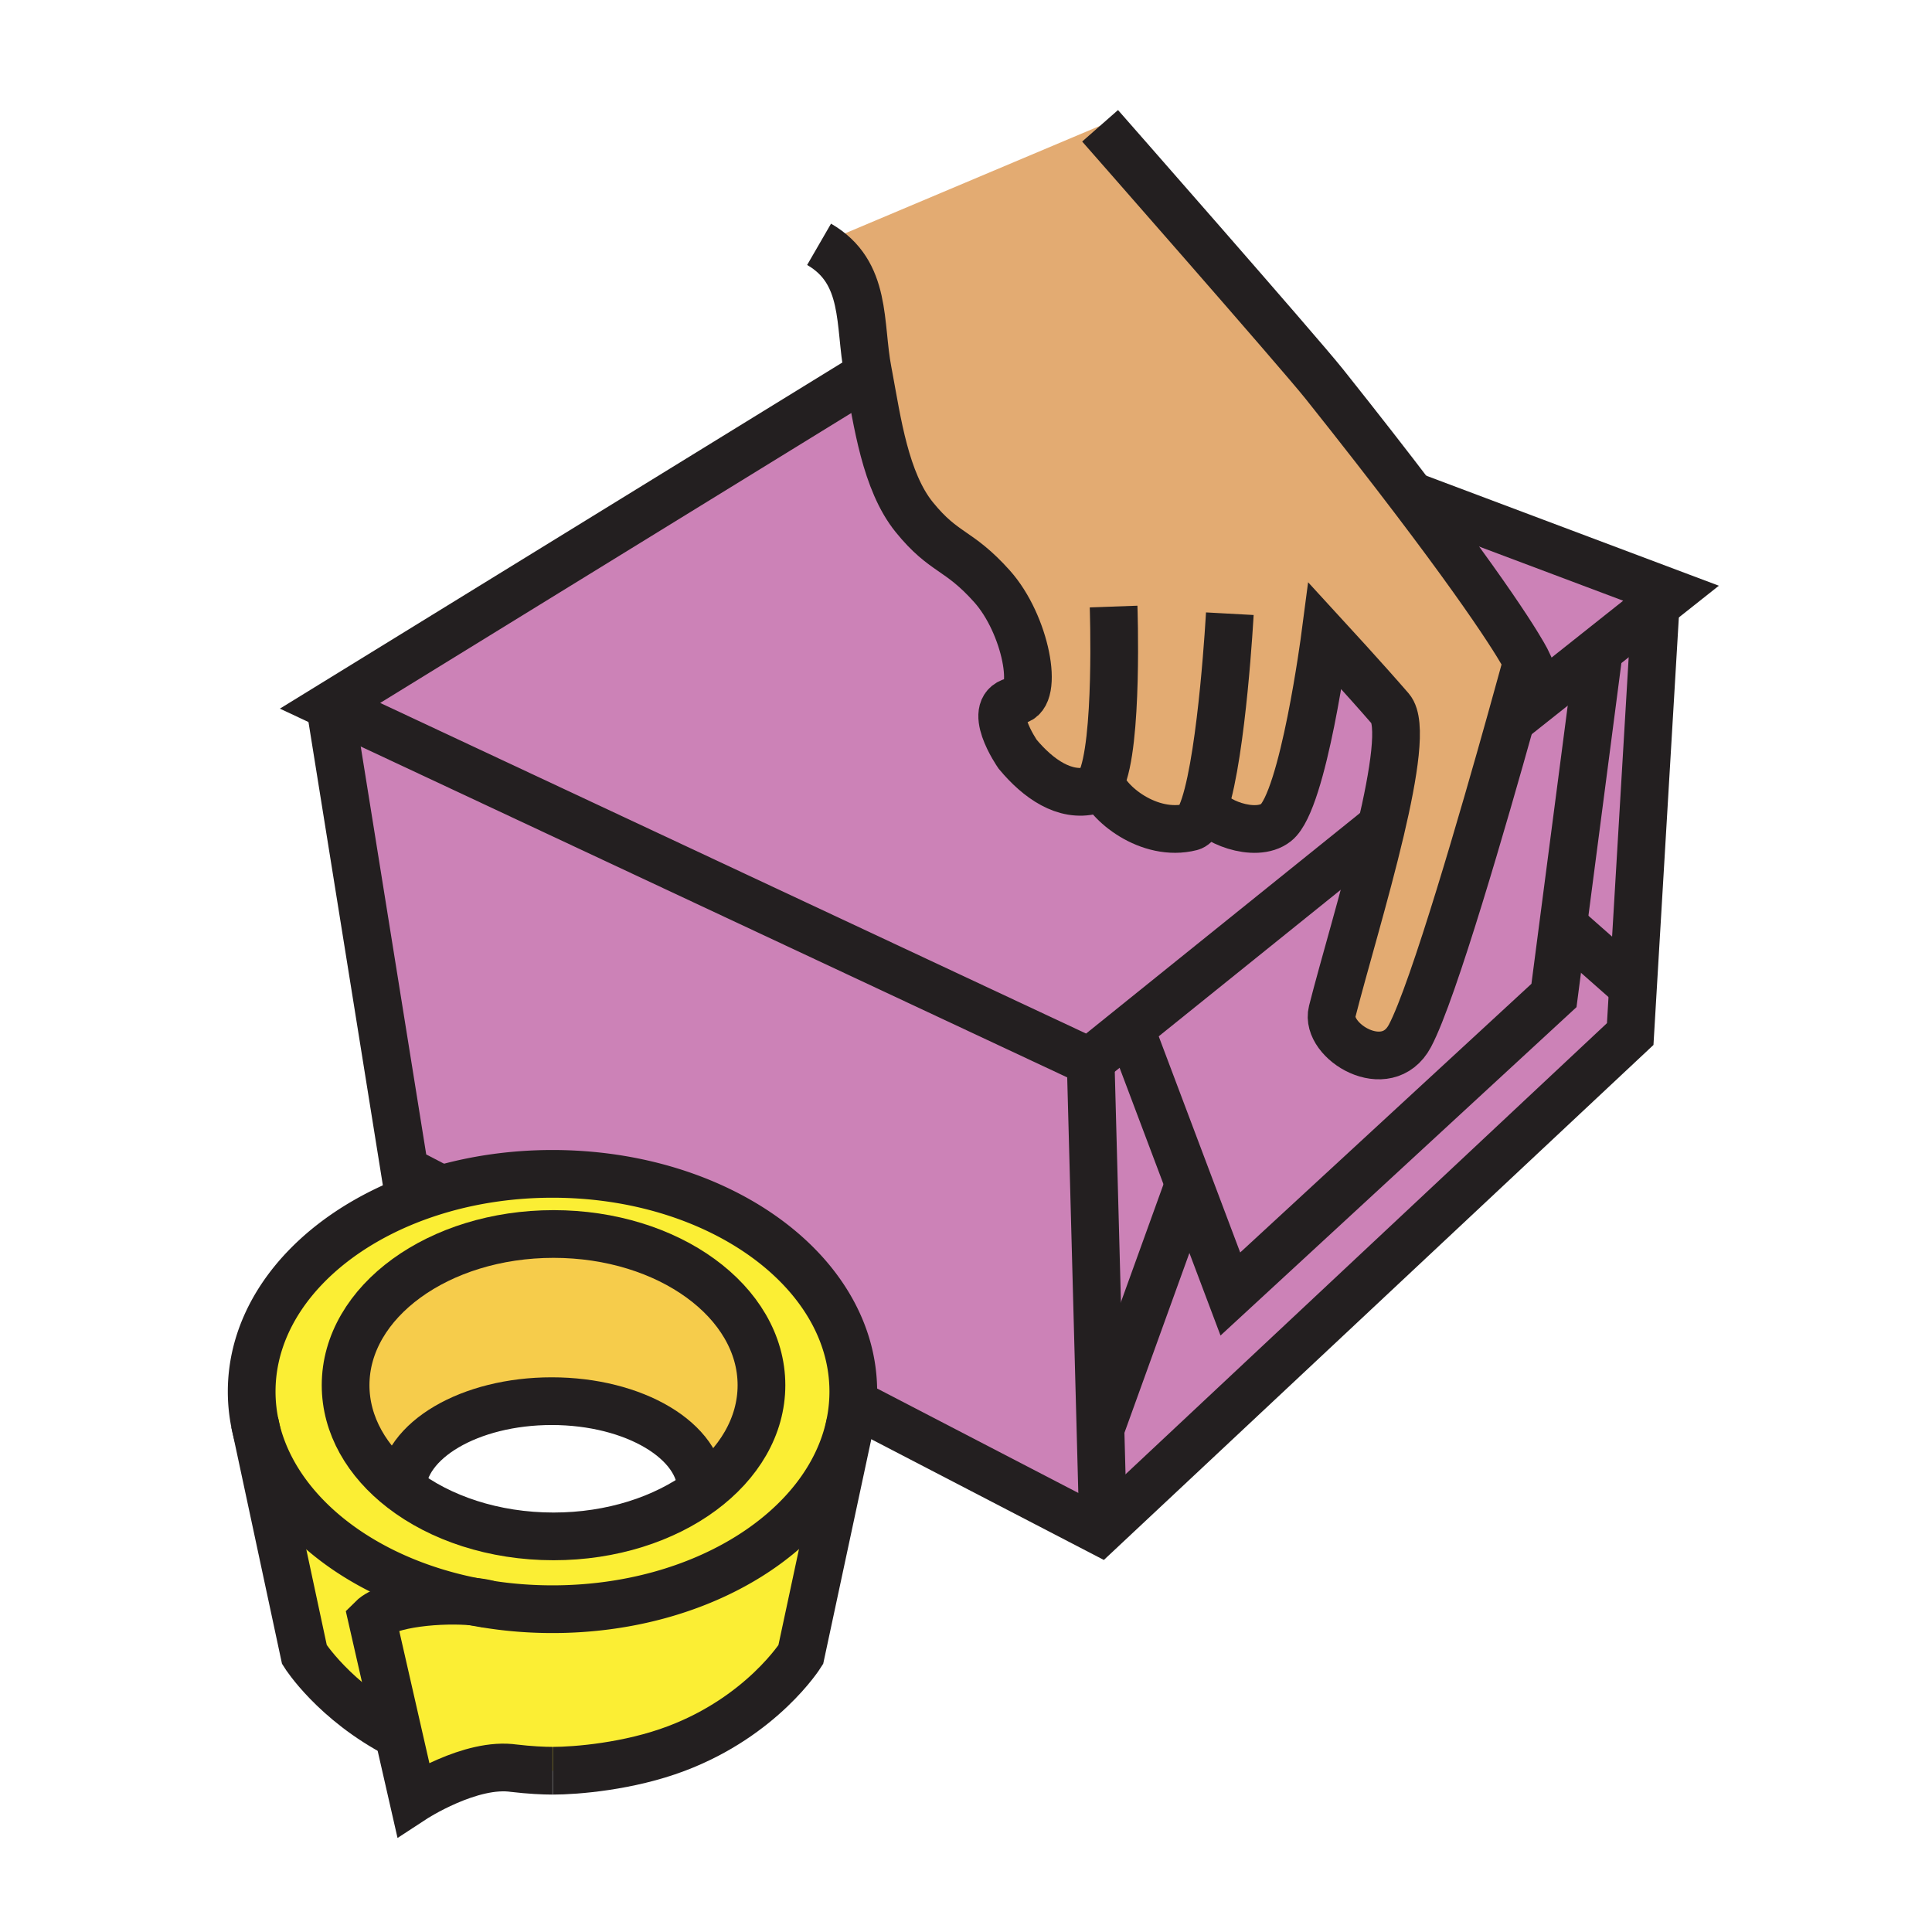<?xml version="1.0"?><svg xmlns="http://www.w3.org/2000/svg" width="850.394" height="850.394" viewBox="0 0 850.394 850.394" overflow="visible"><path d="M484.47 344c2.36 9.25 21.25 24.73 39.79 20 2.24-.57 4.23-4.12 5.99-9.54l.73.23c1.649 6.42 21.56 14.63 30.71 7.36 12.09-9.6 21.579-82.09 21.579-82.09s17.99 19.58 28.74 32.01c5.11 5.92 1.66 28.04-4.359 53.57l-1.341-.39-110.019 88.58-16.75 13.489L145.27 310.66l235.3-144.8 1.83-.34c3.72 19.86 7.27 46.37 20.04 62.13 13.27 16.34 19.28 13.75 34.21 30.43 14.92 16.68 20.939 48.81 10.739 50.31-14.39 2.08.53 23.57.53 23.57 9.15 10.98 20.771 18.99 32.89 15.91 1.41-.36 2.62-1.73 3.65-3.87h.011zM701.58 288.05l27.18-21.58-9.97 167.92-30.76-27.14 15.27-117.03z" fill="#cc82b7"></path><path fill="#cc82b7" d="M718.79 434.39l-1.23 20.76-230.08 215.59-2.04-2.18-1.07-40.15.22-.01 38.73-107.21 18.24 48.38L684 438.17l4.03-30.92z"></path><path d="M688.03 407.25L684 438.17l-142.44 131.4-18.239-48.38-24.021-63.72-3.01-3.739 110.02-88.581 1.341.39c-6.641 28.14-16.4 60.42-21.271 79.7-3.31 13.109 24.061 29.8 34.21 10.72 10.38-19.5 32.87-97.57 44.42-138.89l36.57-29.02 1.72 2.17-15.27 117.03zM485.44 668.56l2.04 2.181-3.36 3.149-105.92-54.98-2.88-.26c.18-2.03.27-4.08.27-6.15 0-52.92-59.28-95.81-132.4-95.81-17.28 0-33.79 2.39-48.92 6.75l-16.19-8.41-32.81-204.37 334.27 156.56.62 3.67 4.21 157.521 1.07 40.149z" fill="#cc82b7"></path><path fill="#cc82b7" d="M523.32 521.19L484.59 628.4l-.22.01-4.21-157.52-.62-3.67 16.75-13.49 3.01 3.74zM728.76 266.47l-27.18 21.58-36.57 29.02c4.36-15.59 7.16-25.94 7.16-25.94s-7.28-15.54-49.65-71.31l1.051-.8 111.949 42.09-6.76 5.36z"></path><path d="M208.48 704.98c-13.52-1.341-37.69.479-44.74 7.52l11.67 51.18C146.94 748.91 134 728.3 134 728.3l-21.34-99.66c8.65 36.95 46.53 66.69 95.82 76.34z" fill="#fbee34"></path><path d="M215.13 706.15c9.04 1.42 18.43 2.159 28.06 2.159 66.27 0 121.16-35.22 130.87-81.22l.08.021-21.67 101.2s-16.97 27.061-54.82 41.351c-20.91 7.899-44.13 9.75-54.36 9.75h-.1c-4.02 0-10.06-.29-17.18-1.13-18.77-2.95-44.15 13.67-44.15 13.67l-6.45-28.271-11.67-51.18c7.05-7.04 31.22-8.86 44.74-7.52 2.19.44 4.41.83 6.65 1.17z" fill="#fbee34"></path><path d="M194.27 523.44c15.13-4.36 31.64-6.75 48.92-6.75 73.12 0 132.4 42.89 132.4 95.81 0 2.07-.09 4.12-.27 6.15-.25 2.85-.67 5.67-1.26 8.439-9.71 46-64.6 81.22-130.87 81.22-9.63 0-19.02-.739-28.06-2.159-1.63-.521-3.92-.91-6.65-1.17-49.29-9.65-87.17-39.391-95.82-76.341a70.052 70.052 0 0 1-1.88-16.14c0-40.419 34.58-74.979 83.49-89.059zm-17.28 131.87c16.69 12.9 40.38 20.95 66.66 20.95 25.59 0 48.73-7.64 65.34-19.95 16.2-12.01 26.18-28.46 26.18-46.6 0-36.74-40.97-66.55-91.52-66.55s-91.53 29.81-91.53 66.55c0 17.64 9.44 33.69 24.87 45.6z" fill="#fbee34"></path><path d="M243.65 543.16c50.55 0 91.52 29.81 91.52 66.55 0 18.14-9.98 34.59-26.18 46.6l-.3-.399c0-21.62-29.48-39.17-65.86-39.17-36.03 0-65.3 17.229-65.84 38.569-15.43-11.909-24.87-27.96-24.87-45.6 0-36.74 40.98-66.55 91.53-66.55z" fill="#f6cc4b"></path><path d="M665.01 317.07c-11.55 41.32-34.04 119.39-44.42 138.89-10.149 19.08-37.52 2.39-34.21-10.72 4.87-19.28 14.63-51.56 21.271-79.7 6.02-25.53 9.47-47.65 4.359-53.57-10.75-12.43-28.74-32.01-28.74-32.01s-9.489 72.49-21.579 82.09c-9.15 7.27-29.061-.94-30.71-7.36l-.73-.23c-1.76 5.42-3.75 8.97-5.99 9.54-18.54 4.73-37.43-10.75-39.79-20h-.01c-1.03 2.14-2.24 3.51-3.65 3.87-12.119 3.08-23.739-4.93-32.89-15.91 0 0-14.92-21.49-.53-23.57 10.2-1.5 4.181-33.63-10.739-50.31-14.93-16.68-20.94-14.09-34.21-30.43-12.77-15.76-16.32-42.27-20.04-62.13-.13-.72-.26-1.44-.4-2.14-4-20.71-.11-43.49-21.47-55.84l123.69-52.17s87.62 99.75 98.681 113.65c15.779 19.81 28.84 36.61 39.619 50.8 42.37 55.77 49.65 71.31 49.65 71.31s-2.802 10.35-7.162 25.94z" fill="#e3ab72" class="aac-skin-fill"></path><g fill="none" stroke="#231f20" stroke-width="21"><path d="M606.31 365.15l-110.02 88.58-16.75 13.49-334.27-156.56 235.3-144.8M623.57 219.02l111.95 42.09-6.76 5.36-27.18 21.58-36.57 29.02-.61.49"></path><path d="M378.2 618.91l105.92 54.98 3.36-3.15 230.08-215.59 1.23-20.76 9.97-167.92.03-.46M145.27 310.66l32.81 204.37 16.19 8.41 1.53.79"></path><path d="M480.16 470.89l4.21 157.52 1.07 40.15M499.3 457.47l24.02 63.72 18.24 48.38L684 438.17l4.03-30.92 15.27-117.03"></path><path d="M524.1 519.04l-.78 2.15-38.73 107.21M687.67 406.93l.36.32 30.76 27.14.13.11M484.22 55.37s87.62 99.75 98.681 113.65c15.779 19.81 28.84 36.61 39.619 50.8 42.37 55.77 49.65 71.31 49.65 71.31s-2.8 10.35-7.16 25.94c-11.55 41.32-34.04 119.39-44.42 138.89-10.149 19.08-37.52 2.39-34.21-10.72 4.87-19.28 14.63-51.56 21.271-79.7 6.02-25.53 9.47-47.65 4.359-53.57-10.75-12.43-28.74-32.01-28.74-32.01s-9.489 72.49-21.579 82.09c-9.15 7.27-29.061-.94-30.71-7.36"></path><path d="M541.32 270.13s-3.29 60.38-11.07 84.33c-1.76 5.42-3.75 8.97-5.99 9.54-18.54 4.73-37.43-10.75-39.79-20M490.16 266.98s2.16 60.76-5.7 77.02c-1.03 2.14-2.24 3.51-3.65 3.87-12.119 3.08-23.739-4.93-32.89-15.91 0 0-14.92-21.49-.53-23.57 10.2-1.5 4.181-33.63-10.739-50.31-14.93-16.68-20.94-14.09-34.21-30.43-12.77-15.76-16.32-42.27-20.04-62.13-.13-.72-.26-1.44-.4-2.14-4-20.71-.11-43.49-21.47-55.84M176.99 655.31c-15.43-11.909-24.87-27.96-24.87-45.6 0-36.74 40.98-66.55 91.53-66.55 50.55 0 91.52 29.81 91.52 66.55 0 18.14-9.98 34.59-26.18 46.6-16.61 12.311-39.75 19.95-65.34 19.95-26.28 0-49.97-8.05-66.66-20.95z"></path><path d="M194.27 523.44c15.13-4.36 31.64-6.75 48.92-6.75 73.12 0 132.4 42.89 132.4 95.81 0 2.07-.09 4.12-.27 6.15-.25 2.85-.67 5.67-1.26 8.439-9.71 46-64.6 81.22-130.87 81.22-9.63 0-19.02-.739-28.06-2.159-2.24-.341-4.46-.73-6.65-1.17-49.29-9.65-87.17-39.391-95.82-76.341a70.052 70.052 0 0 1-1.88-16.14c0-40.419 34.58-74.979 83.49-89.059z"></path><path d="M176.98 655.91c0-.2 0-.4.01-.601.54-21.34 29.81-38.569 65.84-38.569 36.38 0 65.86 17.55 65.86 39.17M112.09 626l.57 2.64L134 728.3s12.94 20.61 41.41 35.38c.07.03.13.07.2.101M374.38 626.01l-.24 1.101-21.67 101.199s-16.97 27.061-54.82 41.351c-20.91 7.899-44.13 9.75-54.36 9.75"></path><path d="M215.34 706.21c-.07-.02-.14-.05-.21-.06-1.63-.521-3.92-.91-6.65-1.17-13.52-1.341-37.69.479-44.74 7.52l11.67 51.18 6.45 28.271s25.38-16.62 44.64-13.601l-.49-.069s-.24-.03 0 0c7.12.84 13.16 1.13 17.18 1.13"></path></g><path fill="none" d="M0 0h850.394v850.394H0z"></path></svg>